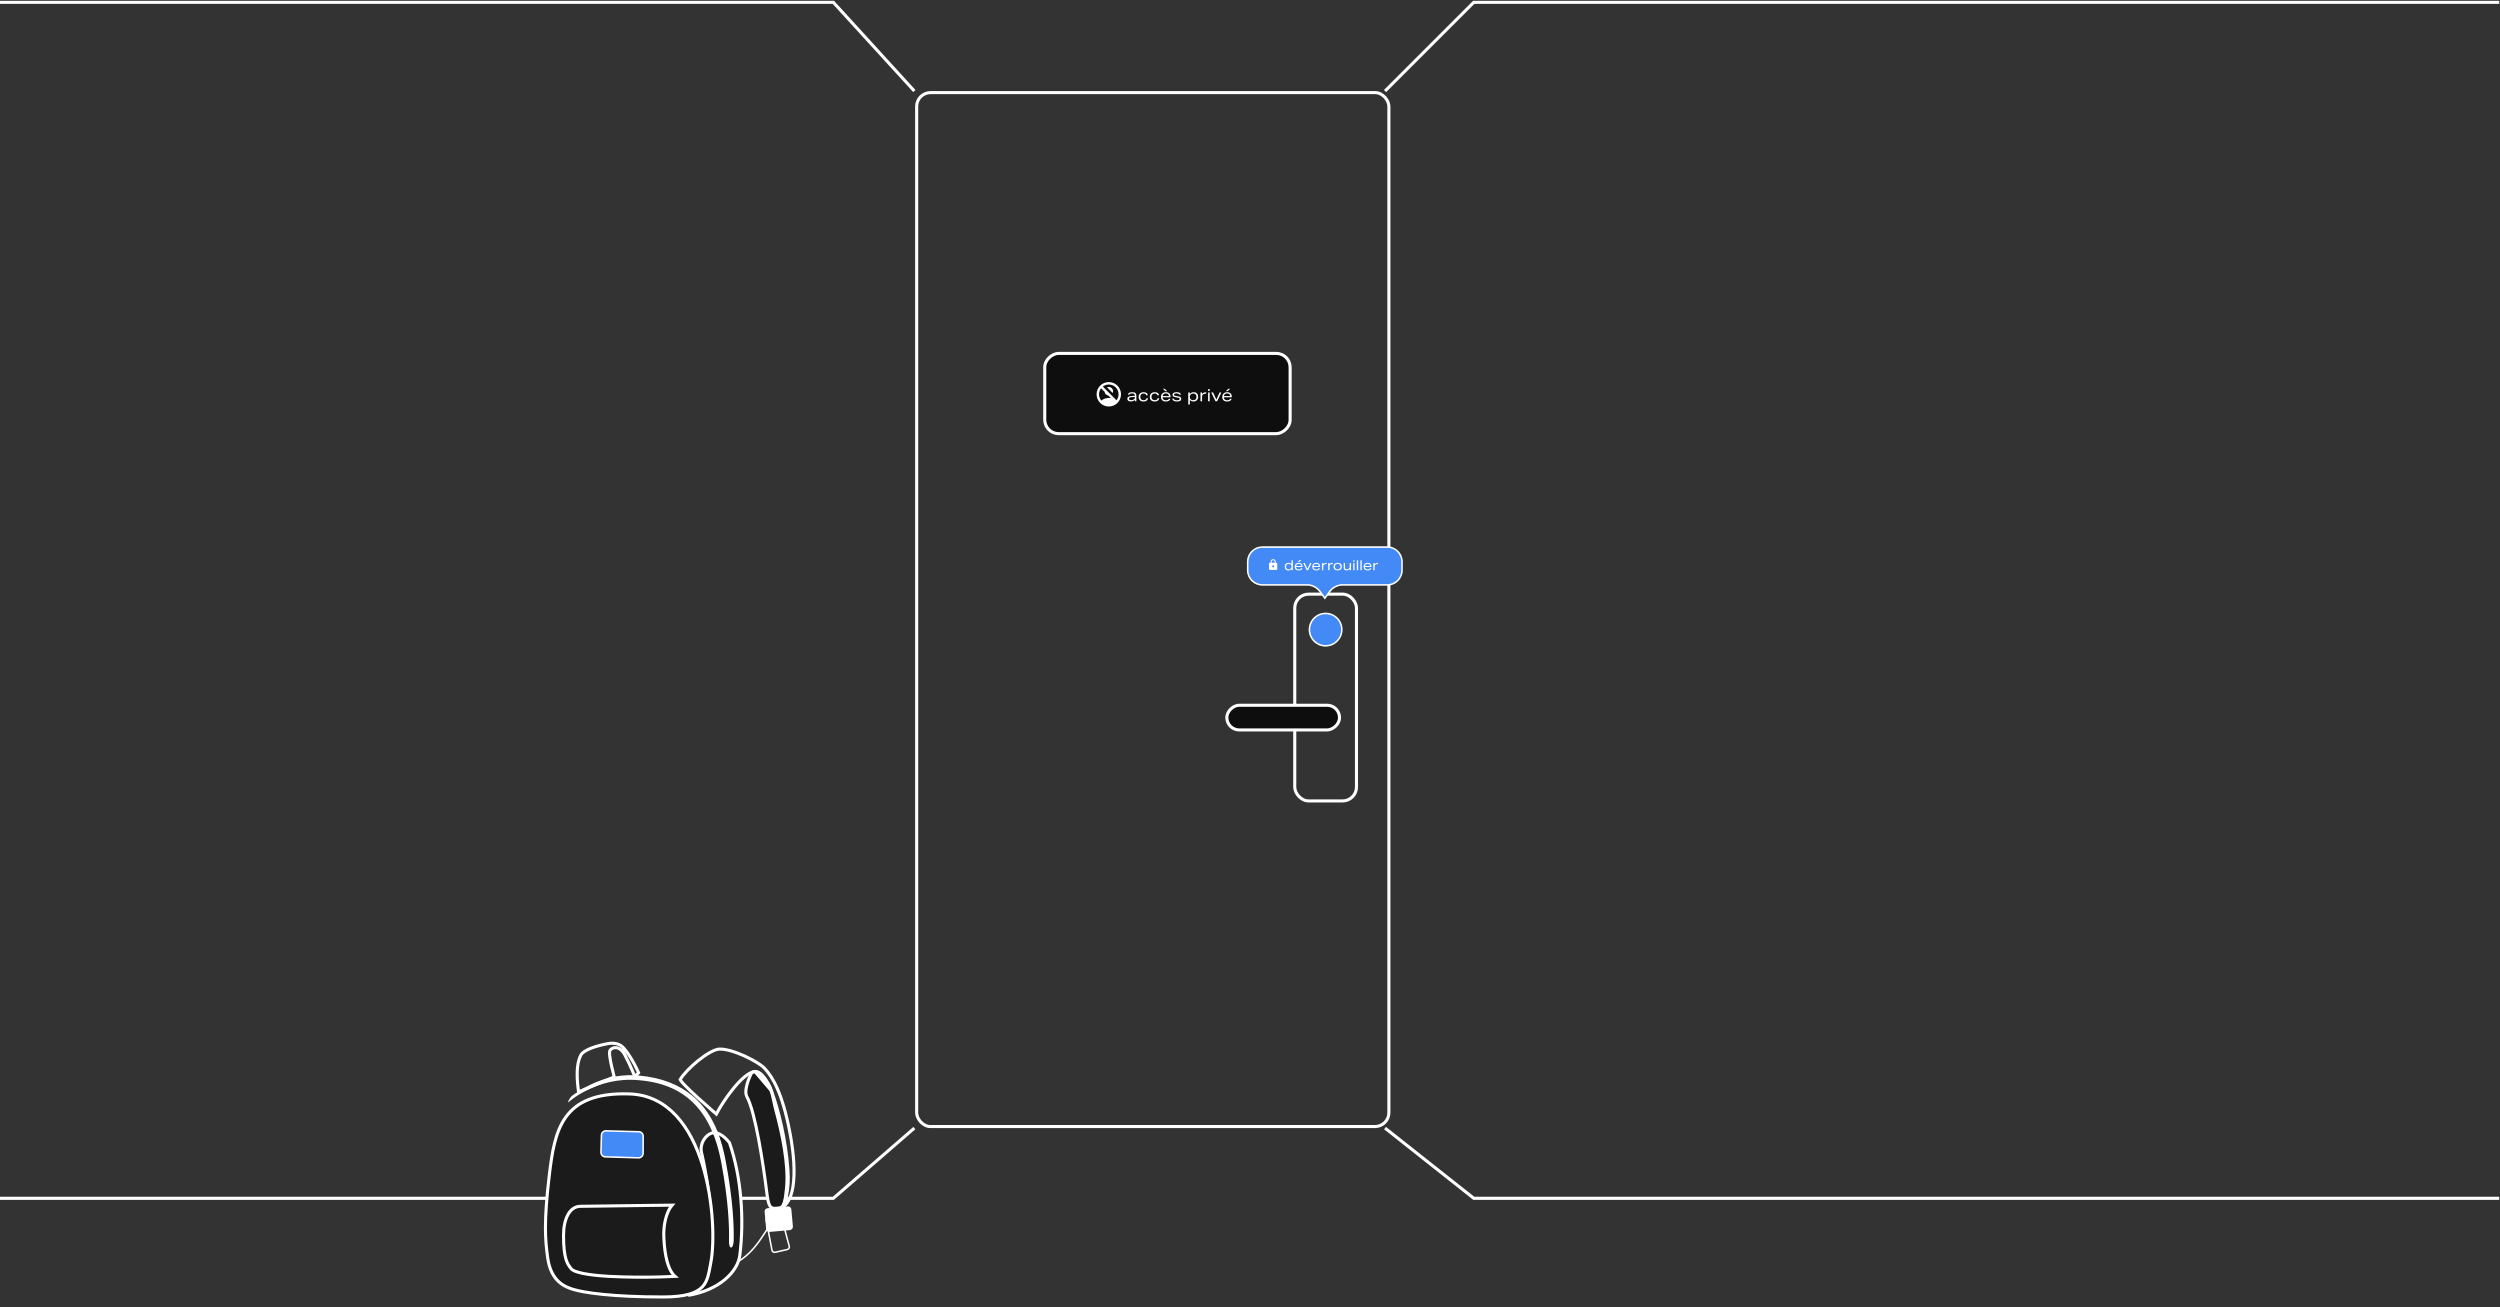 <svg width="1620" height="847" viewBox="0 0 1620 847" fill="none" xmlns="http://www.w3.org/2000/svg">
<rect x="0" y="0" width="1620" height="847" fill="#333333" stroke="none"/>
<rect x="594" y="60" width="306" height="670" rx="9" stroke="white" stroke-width="2"/>
<rect x="839" y="385" width="40" height="134" rx="9" stroke="white" stroke-width="2"/>
<rect x="868" y="457" width="16" height="73" rx="8" transform="rotate(90 868 457)" fill="#0E0E0E" stroke="white" stroke-width="2"/>
<rect x="836" y="229" width="52" height="159" rx="9" transform="rotate(90 836 229)" fill="#0E0E0E" stroke="white" stroke-width="2"/>
<path d="M735.39 260V259.109C735.045 259.468 734.664 259.732 734.246 259.901C733.835 260.062 733.359 260.143 732.816 260.143C732.075 260.143 731.507 259.993 731.111 259.692C730.715 259.391 730.517 258.962 730.517 258.405C730.517 257.796 730.777 257.345 731.298 257.052C731.826 256.751 732.651 256.586 733.773 256.557L735.368 256.513V256.315C735.368 255.846 735.229 255.501 734.95 255.281C734.679 255.054 734.253 254.94 733.674 254.94C733.131 254.94 732.706 255.006 732.398 255.138C732.097 255.27 731.896 255.479 731.793 255.765L730.847 255.644C731.074 254.639 732.031 254.137 733.718 254.137C734.613 254.137 735.276 254.317 735.709 254.676C736.149 255.035 736.369 255.585 736.369 256.326V260H735.39ZM735.368 257.25L733.784 257.294C733.021 257.316 732.464 257.408 732.112 257.569C731.76 257.73 731.584 257.98 731.584 258.317C731.584 258.64 731.712 258.885 731.969 259.054C732.226 259.223 732.596 259.307 733.08 259.307C733.425 259.307 733.751 259.256 734.059 259.153C734.374 259.043 734.646 258.893 734.873 258.702C735.203 258.431 735.368 258.097 735.368 257.701V257.25ZM743.95 258.064C743.833 258.746 743.525 259.27 743.026 259.637C742.528 259.996 741.864 260.176 741.035 260.176C740.031 260.176 739.242 259.912 738.67 259.384C738.106 258.849 737.823 258.112 737.823 257.173C737.823 256.572 737.952 256.044 738.208 255.589C738.472 255.134 738.846 254.779 739.33 254.522C739.822 254.265 740.401 254.137 741.068 254.137C741.824 254.137 742.436 254.298 742.905 254.621C743.382 254.944 743.694 255.413 743.84 256.029L742.817 256.194C742.59 255.387 741.996 254.984 741.035 254.984C740.368 254.984 739.847 255.175 739.473 255.556C739.099 255.937 738.912 256.469 738.912 257.151C738.912 257.855 739.096 258.394 739.462 258.768C739.829 259.142 740.361 259.329 741.057 259.329C742.121 259.329 742.744 258.907 742.927 258.064H743.95ZM751.191 258.064C751.073 258.746 750.765 259.27 750.267 259.637C749.768 259.996 749.104 260.176 748.276 260.176C747.271 260.176 746.483 259.912 745.911 259.384C745.346 258.849 745.064 258.112 745.064 257.173C745.064 256.572 745.192 256.044 745.449 255.589C745.713 255.134 746.087 254.779 746.571 254.522C747.062 254.265 747.641 254.137 748.309 254.137C749.064 254.137 749.676 254.298 750.146 254.621C750.622 254.944 750.934 255.413 751.081 256.029L750.058 256.194C749.83 255.387 749.236 254.984 748.276 254.984C747.608 254.984 747.088 255.175 746.714 255.556C746.34 255.937 746.153 256.469 746.153 257.151C746.153 257.855 746.336 258.394 746.703 258.768C747.069 259.142 747.601 259.329 748.298 259.329C749.361 259.329 749.984 258.907 750.168 258.064H751.191ZM753.338 257.448C753.353 258.035 753.547 258.5 753.921 258.845C754.302 259.19 754.812 259.362 755.45 259.362C756.513 259.362 757.166 259.043 757.408 258.405H758.398C758.09 259.586 757.093 260.176 755.406 260.176C754.438 260.176 753.679 259.912 753.129 259.384C752.579 258.856 752.304 258.13 752.304 257.206C752.304 256.612 752.429 256.084 752.678 255.622C752.935 255.16 753.301 254.797 753.778 254.533C754.255 254.269 754.808 254.137 755.439 254.137C756.4 254.137 757.148 254.39 757.683 254.896C758.218 255.395 758.486 256.095 758.486 256.997V257.448H753.338ZM757.474 256.667C757.467 256.117 757.287 255.692 756.935 255.391C756.583 255.09 756.081 254.94 755.428 254.94C754.863 254.94 754.394 255.094 754.02 255.402C753.646 255.71 753.426 256.132 753.36 256.667H757.474ZM755.274 253.499L753.481 251.926H754.768L756.319 253.499H755.274ZM764.326 255.809C764.216 255.516 764.007 255.299 763.699 255.16C763.398 255.013 762.984 254.94 762.456 254.94C761.928 254.94 761.51 255.013 761.202 255.16C760.894 255.307 760.74 255.505 760.74 255.754C760.74 256.003 760.846 256.19 761.059 256.315C761.279 256.44 761.686 256.546 762.28 256.634L763.006 256.744C763.651 256.839 764.143 256.957 764.48 257.096C764.825 257.228 765.067 257.4 765.206 257.613C765.353 257.826 765.426 258.101 765.426 258.438C765.426 259.597 764.487 260.176 762.61 260.176C761.708 260.176 761.008 260.026 760.509 259.725C760.01 259.417 759.706 258.955 759.596 258.339H760.575C760.788 259.021 761.459 259.362 762.588 259.362C763.182 259.362 763.64 259.285 763.963 259.131C764.293 258.977 764.458 258.757 764.458 258.471C764.458 258.222 764.341 258.035 764.106 257.91C763.871 257.785 763.435 257.675 762.797 257.58L762.126 257.481C761.51 257.386 761.033 257.268 760.696 257.129C760.366 256.99 760.131 256.814 759.992 256.601C759.853 256.381 759.783 256.106 759.783 255.776C759.783 255.263 760.018 254.863 760.487 254.577C760.964 254.284 761.62 254.137 762.456 254.137C763.277 254.137 763.908 254.258 764.348 254.5C764.795 254.742 765.103 255.138 765.272 255.688L764.326 255.809ZM769.982 262.134V254.313H771.005V255.347C771.254 254.973 771.603 254.68 772.05 254.467C772.497 254.247 772.989 254.137 773.524 254.137C774.089 254.137 774.587 254.258 775.02 254.5C775.46 254.735 775.801 255.079 776.043 255.534C776.292 255.981 776.417 256.509 776.417 257.118C776.417 257.705 776.296 258.229 776.054 258.691C775.812 259.153 775.464 259.516 775.009 259.78C774.554 260.044 774.023 260.176 773.414 260.176C772.365 260.176 771.566 259.809 771.016 259.076V262.134H769.982ZM771.005 257.316C771.005 257.873 771.196 258.35 771.577 258.746C771.76 258.937 771.984 259.083 772.248 259.186C772.519 259.281 772.813 259.329 773.128 259.329C773.847 259.329 774.393 259.142 774.767 258.768C775.141 258.394 775.328 257.848 775.328 257.129C775.328 256.454 775.141 255.93 774.767 255.556C774.393 255.175 773.872 254.984 773.205 254.984C772.89 254.984 772.589 255.043 772.303 255.16C772.017 255.27 771.771 255.428 771.566 255.633C771.39 255.809 771.251 256.014 771.148 256.249C771.053 256.484 771.005 256.722 771.005 256.964V257.316ZM777.91 260V254.313H778.933V255.38C779.211 254.999 779.53 254.709 779.89 254.511C780.256 254.313 780.649 254.214 781.067 254.214C781.228 254.214 781.426 254.232 781.661 254.269L781.54 255.171C781.334 255.134 781.147 255.116 780.979 255.116C780.671 255.116 780.399 255.16 780.165 255.248C779.93 255.336 779.714 255.472 779.516 255.655C779.134 256.007 778.944 256.418 778.944 256.887V260H777.91ZM782.84 260V254.313H783.874V260H782.84ZM782.807 253.268V252.146H783.907V253.268H782.807ZM787.623 260L784.884 254.313H786.094L788.195 258.933L790.307 254.313H791.462L788.723 260H787.623ZM793.041 257.448C793.056 258.035 793.25 258.5 793.624 258.845C794.005 259.19 794.515 259.362 795.153 259.362C796.216 259.362 796.869 259.043 797.111 258.405H798.101C797.793 259.586 796.796 260.176 795.109 260.176C794.141 260.176 793.382 259.912 792.832 259.384C792.282 258.856 792.007 258.13 792.007 257.206C792.007 256.612 792.132 256.084 792.381 255.622C792.638 255.16 793.004 254.797 793.481 254.533C793.958 254.269 794.511 254.137 795.142 254.137C796.103 254.137 796.851 254.39 797.386 254.896C797.921 255.395 798.189 256.095 798.189 256.997V257.448H793.041ZM797.177 256.667C797.17 256.117 796.99 255.692 796.638 255.391C796.286 255.09 795.784 254.94 795.131 254.94C794.566 254.94 794.097 255.094 793.723 255.402C793.349 255.71 793.129 256.132 793.063 256.667H797.177ZM795.417 253.499H794.372L795.923 251.926H797.21L795.417 253.499Z" fill="white"/>
<path d="M908.5 364L908.5 369.5C908.5 374.747 904.247 379 899 379L870.113 379C866.742 379 863.575 380.619 861.601 383.352L858.5 387.646L855.399 383.352C853.425 380.619 850.258 379 846.887 379L818 379C812.753 379 808.5 374.747 808.5 369.5L808.5 364C808.5 358.753 812.753 354.5 818 354.5L899 354.5C904.247 354.5 908.5 358.753 908.5 364Z" fill="#448AF7" stroke="white"/>
<path d="M836.914 369.5V368.654C836.71 368.96 836.425 369.203 836.059 369.383C835.693 369.557 835.291 369.644 834.853 369.644C834.391 369.644 833.98 369.548 833.62 369.356C833.266 369.158 832.987 368.876 832.783 368.51C832.585 368.138 832.486 367.703 832.486 367.205C832.486 366.725 832.585 366.296 832.783 365.918C832.981 365.54 833.266 365.243 833.638 365.027C834.01 364.811 834.445 364.703 834.943 364.703C835.801 364.703 836.455 365.003 836.905 365.603V363.074H837.751V369.5H836.914ZM836.914 367.043C836.914 366.587 836.758 366.197 836.446 365.873C836.296 365.717 836.11 365.6 835.888 365.522C835.672 365.438 835.435 365.396 835.177 365.396C834.595 365.396 834.148 365.549 833.836 365.855C833.53 366.161 833.377 366.608 833.377 367.196C833.377 367.748 833.527 368.18 833.827 368.492C834.133 368.798 834.562 368.951 835.114 368.951C835.372 368.951 835.618 368.906 835.852 368.816C836.086 368.72 836.287 368.588 836.455 368.42C836.599 368.276 836.71 368.108 836.788 367.916C836.872 367.724 836.914 367.529 836.914 367.331V367.043ZM839.818 367.412C839.83 367.892 839.989 368.273 840.295 368.555C840.607 368.837 841.024 368.978 841.546 368.978C842.416 368.978 842.95 368.717 843.148 368.195H843.958C843.706 369.161 842.89 369.644 841.51 369.644C840.718 369.644 840.097 369.428 839.647 368.996C839.197 368.564 838.972 367.97 838.972 367.214C838.972 366.728 839.074 366.296 839.278 365.918C839.488 365.54 839.788 365.243 840.178 365.027C840.568 364.811 841.021 364.703 841.537 364.703C842.323 364.703 842.935 364.91 843.373 365.324C843.811 365.732 844.03 366.305 844.03 367.043V367.412H839.818ZM843.202 366.773C843.196 366.323 843.049 365.975 842.761 365.729C842.473 365.483 842.062 365.36 841.528 365.36C841.066 365.36 840.682 365.486 840.376 365.738C840.07 365.99 839.89 366.335 839.836 366.773H843.202ZM841.762 364.181H840.907L842.176 362.894H843.229L841.762 364.181ZM846.759 369.5L844.518 364.847H845.508L847.227 368.627L848.955 364.847H849.9L847.659 369.5H846.759ZM851.191 367.412C851.203 367.892 851.362 368.273 851.668 368.555C851.98 368.837 852.397 368.978 852.919 368.978C853.789 368.978 854.323 368.717 854.521 368.195H855.331C855.079 369.161 854.263 369.644 852.883 369.644C852.091 369.644 851.47 369.428 851.02 368.996C850.57 368.564 850.345 367.97 850.345 367.214C850.345 366.728 850.447 366.296 850.651 365.918C850.861 365.54 851.161 365.243 851.551 365.027C851.941 364.811 852.394 364.703 852.91 364.703C853.696 364.703 854.308 364.91 854.746 365.324C855.184 365.732 855.403 366.305 855.403 367.043V367.412H851.191ZM854.575 366.773C854.569 366.323 854.422 365.975 854.134 365.729C853.846 365.483 853.435 365.36 852.901 365.36C852.439 365.36 852.055 365.486 851.749 365.738C851.443 365.99 851.263 366.335 851.209 366.773H854.575ZM856.627 369.5V364.847H857.464V365.72C857.692 365.408 857.953 365.171 858.247 365.009C858.547 364.847 858.868 364.766 859.21 364.766C859.342 364.766 859.504 364.781 859.696 364.811L859.597 365.549C859.429 365.519 859.276 365.504 859.138 365.504C858.886 365.504 858.664 365.54 858.472 365.612C858.28 365.684 858.103 365.795 857.941 365.945C857.629 366.233 857.473 366.569 857.473 366.953V369.5H856.627ZM860.661 369.5V364.847H861.498V365.72C861.726 365.408 861.987 365.171 862.281 365.009C862.581 364.847 862.902 364.766 863.244 364.766C863.376 364.766 863.538 364.781 863.73 364.811L863.631 365.549C863.463 365.519 863.31 365.504 863.172 365.504C862.92 365.504 862.698 365.54 862.506 365.612C862.314 365.684 862.137 365.795 861.975 365.945C861.663 366.233 861.507 366.569 861.507 366.953V369.5H860.661ZM869.527 367.16C869.527 367.646 869.416 368.078 869.194 368.456C868.978 368.828 868.663 369.119 868.249 369.329C867.835 369.539 867.352 369.644 866.8 369.644C866.266 369.644 865.798 369.548 865.396 369.356C864.994 369.164 864.682 368.882 864.46 368.51C864.238 368.138 864.127 367.697 864.127 367.187C864.127 366.701 864.235 366.272 864.451 365.9C864.673 365.522 864.991 365.228 865.405 365.018C865.819 364.808 866.302 364.703 866.854 364.703C867.388 364.703 867.856 364.799 868.258 364.991C868.66 365.183 868.972 365.465 869.194 365.837C869.416 366.209 869.527 366.65 869.527 367.16ZM868.636 367.178C868.636 366.614 868.477 366.176 868.159 365.864C867.847 365.552 867.406 365.396 866.836 365.396C866.26 365.396 865.813 365.552 865.495 365.864C865.177 366.17 865.018 366.605 865.018 367.169C865.018 367.733 865.174 368.171 865.486 368.483C865.804 368.795 866.248 368.951 866.818 368.951C867.394 368.951 867.841 368.798 868.159 368.492C868.477 368.18 868.636 367.742 868.636 367.178ZM874.603 369.5V368.636C874.339 368.978 874.039 369.233 873.703 369.401C873.373 369.563 872.998 369.644 872.578 369.644C871.978 369.644 871.516 369.494 871.192 369.194C870.874 368.888 870.715 368.45 870.715 367.88V364.847H871.561V367.727C871.561 368.135 871.66 368.438 871.858 368.636C872.062 368.828 872.374 368.924 872.794 368.924C873.292 368.924 873.739 368.75 874.135 368.402C874.285 368.264 874.399 368.111 874.477 367.943C874.555 367.769 874.594 367.589 874.594 367.403V364.847H875.44V369.5H874.603ZM876.912 369.5V364.847H877.758V369.5H876.912ZM876.885 363.992V363.074H877.785V363.992H876.885ZM879.232 369.5V363.074H880.078V369.5H879.232ZM881.552 369.5V363.074H882.398V369.5H881.552ZM884.467 367.412C884.479 367.892 884.638 368.273 884.944 368.555C885.256 368.837 885.673 368.978 886.195 368.978C887.065 368.978 887.599 368.717 887.797 368.195H888.607C888.355 369.161 887.539 369.644 886.159 369.644C885.367 369.644 884.746 369.428 884.296 368.996C883.846 368.564 883.621 367.97 883.621 367.214C883.621 366.728 883.723 366.296 883.927 365.918C884.137 365.54 884.437 365.243 884.827 365.027C885.217 364.811 885.67 364.703 886.186 364.703C886.972 364.703 887.584 364.91 888.022 365.324C888.46 365.732 888.679 366.305 888.679 367.043V367.412H884.467ZM887.851 366.773C887.845 366.323 887.698 365.975 887.41 365.729C887.122 365.483 886.711 365.36 886.177 365.36C885.715 365.36 885.331 365.486 885.025 365.738C884.719 365.99 884.539 366.335 884.485 366.773H887.851ZM889.902 369.5V364.847H890.739V365.72C890.967 365.408 891.228 365.171 891.522 365.009C891.822 364.847 892.143 364.766 892.485 364.766C892.617 364.766 892.779 364.781 892.971 364.811L892.872 365.549C892.704 365.519 892.551 365.504 892.413 365.504C892.161 365.504 891.939 365.54 891.747 365.612C891.555 365.684 891.378 365.795 891.216 365.945C890.904 366.233 890.748 366.569 890.748 366.953V369.5H889.902Z" fill="white"/>
<path d="M721.017 254.661C721.176 254.312 721.271 253.932 721.271 253.521C721.271 251.993 720.028 250.75 718.5 250.75C718.088 250.75 717.708 250.845 717.36 251.003L721.017 254.661Z" fill="white"/>
<path d="M718.5 247.583C714.13 247.583 710.583 251.13 710.583 255.5C710.583 259.87 714.13 263.417 718.5 263.417C722.87 263.417 726.417 259.87 726.417 255.5C726.417 251.13 722.87 247.583 718.5 247.583ZM718.5 257.875C716.663 257.875 714.977 258.508 713.639 259.553C712.687 258.417 712.165 256.982 712.167 255.5C712.167 254.035 712.666 252.69 713.505 251.621L715.769 253.885C715.848 254.485 716.122 255.043 716.55 255.471C716.978 255.899 717.536 256.173 718.136 256.252L719.878 257.994C719.426 257.915 718.967 257.875 718.5 257.875ZM723.496 259.379L714.621 250.505C715.727 249.635 717.093 249.164 718.5 249.167C721.999 249.167 724.833 252.001 724.833 255.5C724.833 256.965 724.335 258.302 723.496 259.379Z" fill="white"/>
<circle cx="859" cy="408" r="10.5" fill="#448AF7" stroke="white"/>
<path d="M592.5 59L540 1.5H0M897.5 59L955 1.5H1619.5M592.5 731L540 776.5H0M897.5 731L955 776.5H1619.5" stroke="white" stroke-width="2"/>
<path d="M394.293 676.192L394.293 676.192C395.161 676.027 396.768 675.884 398.508 676.139C400.249 676.393 402.031 677.031 403.37 678.343C405.96 680.885 409.878 686.521 413.81 695.122L411.366 697.673C411.027 696.815 410.546 695.626 409.949 694.22C408.706 691.291 406.953 687.409 404.923 683.622C403.156 680.322 401.004 678.972 399.012 678.868C398.044 678.818 397.177 679.071 396.506 679.467C395.867 679.844 395.299 680.421 395.096 681.109L395.094 681.113C394.948 681.619 394.936 682.281 394.97 682.945C395.007 683.641 395.103 684.46 395.236 685.341C395.503 687.106 395.931 689.189 396.378 691.172C396.827 693.158 397.299 695.058 397.659 696.46C397.804 697.027 397.932 697.513 398.032 697.892C394.862 699.096 389.177 701.472 384.119 703.618C381.334 704.8 378.729 705.916 376.821 706.736C376.071 707.059 375.429 707.335 374.925 707.553C374.925 707.553 374.925 707.552 374.925 707.552C374.918 707.5 374.91 707.446 374.903 707.392C374.82 706.798 374.719 706.07 374.614 705.234C374.386 703.408 374.142 701.074 374.044 698.541C373.847 693.425 374.256 687.686 376.428 683.661C376.847 682.886 377.638 682.102 378.799 681.333C379.952 680.57 381.407 679.864 383.069 679.218C386.394 677.928 390.439 676.924 394.293 676.192Z" stroke="white" stroke-width="2"/>
<path d="M470.143 820.912C490.835 815.419 497.009 792.043 502.878 790.082" stroke="white" stroke-miterlimit="10"/>
<path d="M497.111 774.53L497.111 774.529C495.778 763.772 493.853 750.259 491.576 738.196C490.438 732.165 489.21 726.485 487.921 721.686C486.637 716.908 485.275 712.933 483.848 710.358L483.847 710.357C483.491 709.715 483.303 708.815 483.298 707.684C483.293 706.562 483.469 705.286 483.769 703.95C484.369 701.279 485.441 698.484 486.405 696.424C487.033 695.083 487.737 694.623 488.35 694.497C489.022 694.359 489.873 694.561 490.883 695.13C492.903 696.268 494.961 698.538 496.216 700.121L496.217 700.122C498.405 702.88 499.543 705.808 500.39 709.034C500.783 710.532 501.111 712.08 501.455 713.71C501.484 713.844 501.512 713.978 501.541 714.113C501.915 715.883 502.316 717.741 502.842 719.676L502.842 719.676C506.753 734.065 511.233 754.892 509.687 769.749C509.37 772.783 509.097 775.128 508.778 776.953C508.458 778.79 508.104 780.019 507.665 780.863C507.248 781.665 506.758 782.111 506.106 782.403C505.402 782.717 504.45 782.878 503.052 782.965L503.05 782.965C501.2 783.082 500.164 782.931 499.358 782.053C498.451 781.063 497.659 778.974 497.111 774.53Z" fill="#1B1B1B" stroke="white" stroke-width="2"/>
<path d="M499.924 706.928L499.924 706.929C504.361 719.147 509.18 738.29 510.592 758.277C511.035 764.552 510.687 770.224 509.618 774.875C508.933 777.855 507.942 780.461 506.64 782.54C508.933 781.211 510.624 779.004 511.851 776.16C513.617 772.068 514.368 766.763 514.517 761.212C514.815 750.124 512.706 738.419 511.949 734.377C506.866 707.386 500.236 697.367 495.279 692.087C494.393 691.145 492.684 689.867 490.408 688.47C488.153 687.085 485.406 685.623 482.498 684.3C476.628 681.63 470.294 679.62 466.045 679.817L466.044 679.817C464.55 679.886 462.468 680.66 460.036 682.016C457.635 683.354 455.004 685.195 452.444 687.262C447.417 691.319 442.797 696.134 440.739 699.557C440.825 699.737 440.988 700.001 441.248 700.355C441.804 701.108 442.684 702.107 443.81 703.283C446.052 705.625 449.169 708.565 452.341 711.453C455.509 714.339 458.717 717.16 461.134 719.26C462.342 720.31 463.352 721.18 464.06 721.786C464.106 721.826 464.151 721.864 464.194 721.902C466.275 717.832 470.227 711.607 474.593 706.132C477 703.113 479.558 700.289 482.024 698.17C484.448 696.087 486.942 694.544 489.208 694.356L499.924 706.928ZM499.924 706.928C499.113 704.697 497.608 701.556 495.799 698.993M499.924 706.928L495.799 698.993M495.799 698.993C494.896 697.713 493.888 696.534 492.819 695.687M495.799 698.993L492.819 695.687M492.819 695.687C491.763 694.851 490.528 694.246 489.209 694.356L492.819 695.687ZM440.595 699.803L440.596 699.801L440.595 699.803Z" stroke="white" stroke-width="2"/>
<path d="M454.595 746.99L454.594 746.987C453.925 744.153 454.512 741.306 455.821 738.98C457.139 736.64 459.137 734.913 461.175 734.254L461.175 734.254C462.783 733.733 464.634 733.973 466.641 735.041C468.623 736.095 470.703 737.932 472.715 740.503C480.673 763.466 482.187 790.976 479.413 813.335C478.06 824.222 465.935 836.082 445.971 839.388C446.207 839.241 446.446 839.086 446.687 838.923C450.858 836.099 455.598 830.847 458.19 821.171C462.067 806.699 461.143 788.115 459.283 773.237C458.351 765.781 457.18 759.221 456.241 754.526C455.771 752.177 455.36 750.294 455.066 748.997C454.918 748.348 454.8 747.845 454.719 747.504C454.678 747.334 454.647 747.204 454.625 747.116L454.601 747.016L454.595 746.99Z" fill="#1B1B1B" stroke="white" stroke-width="2"/>
<path d="M408.002 708.867L408.002 708.867C433.163 709.741 447.586 730.434 455.106 754.565C462.614 778.658 463.063 805.696 460.581 818.298C460.409 819.169 460.252 820.02 460.098 820.851C459.694 823.036 459.315 825.088 458.756 827.027C457.993 829.67 456.924 831.987 455.091 833.924C451.429 837.795 444.437 840.437 429.661 840.437C396.654 840.437 378.134 837.64 371.194 835.45C368.781 834.687 365.277 833.481 362.095 830.564C358.933 827.666 356.009 823.002 354.918 815.183L354.918 815.182C353.208 803.005 352.37 791.815 355.922 761.747C357.632 747.29 359.602 733.724 366.63 723.932C373.574 714.256 385.619 708.082 408.002 708.867Z" fill="#1B1B1B" stroke="white" stroke-width="2"/>
<path d="M470.226 752.173C469.03 745.888 467.333 738.976 464.538 732.232L461.173 732.385C463.69 738.1 465.776 744.817 467.278 752.729C472.075 778.081 472.632 795.074 472.381 804.294C472.228 809.829 475.274 809.856 475.427 803.946C475.663 794.476 475.023 777.538 470.226 752.173Z" fill="white"/>
<path d="M511.805 797.118L498.817 798.272C497.621 798.384 496.55 797.494 496.453 796.284L495.465 785.256C495.354 784.06 496.244 782.989 497.454 782.892L510.442 781.738C511.638 781.627 512.709 782.517 512.807 783.727L513.794 794.754C513.891 795.95 513.001 797.007 511.805 797.118Z" fill="white"/>
<path d="M500.24 810.142L500.24 810.139L496.471 790.28L496.471 790.28L496.469 790.272C496.461 790.233 496.486 790.195 496.534 790.191L496.534 790.191L496.545 790.19L506.459 789.189C506.459 789.189 506.459 789.189 506.459 789.189C506.494 789.185 506.528 789.209 506.536 789.243L506.536 789.243L506.538 789.251L511.433 807.58L511.433 807.58C511.681 808.504 511.109 809.461 510.177 809.675L502.284 811.482C502.283 811.482 502.282 811.482 502.282 811.482C501.341 811.686 500.411 811.078 500.24 810.142Z" stroke="white"/>
<path d="M392.352 749.643L392.344 749.643H392.337C390.738 749.643 389.433 748.341 389.43 746.742L389.722 735.708L389.722 735.708V735.694C389.722 734.119 390.974 732.829 392.545 732.788L413.753 733.357L413.766 733.358L413.78 733.357C414.164 733.347 414.546 733.412 414.904 733.55C415.262 733.687 415.59 733.895 415.868 734.159C416.146 734.424 416.369 734.741 416.524 735.092C416.678 735.442 416.762 735.818 416.771 736.2L416.729 747.304H416.729L416.729 747.31C416.741 748.939 415.435 750.279 413.801 750.283L392.352 749.643Z" fill="#448AF7" stroke="white"/>
<path d="M464.969 733.289C458.114 716.156 444.277 699.677 414.045 696.952C393.046 695.06 378.904 704.809 373.146 708.341C371.867 709.119 370.435 710.093 369.461 711.428C368.224 713.124 368.057 714.515 368.057 714.515C368.057 714.515 386.274 697.508 413.766 699.941C429.481 701.332 450.117 706.575 461.479 733.136C462.438 732.899 463.732 733.038 464.969 733.289Z" fill="white"/>
<path d="M427.18 827.481C418.518 827.696 406.743 827.741 394.282 827.061C387.726 826.701 382.074 826.051 377.835 825.184C375.714 824.749 373.973 824.265 372.661 823.748C371.31 823.216 370.556 822.702 370.239 822.29C370.146 822.169 370.053 822.049 369.96 821.929C368.842 820.488 367.735 819.062 366.85 816.302C365.876 813.27 365.163 808.587 365.163 800.553C365.163 795.212 366.151 790.48 368.021 787.098C369.875 783.743 372.543 781.781 375.994 781.695L375.995 781.695C378.962 781.618 396.058 781.41 411.84 781.22C413.282 781.203 414.713 781.186 416.121 781.169C422.414 781.094 428.249 781.024 432.57 780.969C433.69 780.955 434.708 780.942 435.606 780.931C435.594 780.944 435.582 780.957 435.569 780.971C434.405 782.231 433.388 783.989 432.561 786.046C430.904 790.165 429.929 795.675 430.15 801.371C430.681 815.098 433.27 821.98 435.893 825.446C436.404 826.121 436.917 826.666 437.414 827.106C434.953 827.228 431.445 827.375 427.18 827.481Z" stroke="white" stroke-width="2"/>
<path d="M823 369.333C822.817 369.333 822.66 369.268 822.529 369.137C822.398 369.007 822.333 368.85 822.333 368.667V365.333C822.333 365.15 822.399 364.993 822.529 364.862C822.66 364.732 822.817 364.666 823 364.667H823.333V364C823.333 363.539 823.496 363.146 823.821 362.821C824.146 362.495 824.539 362.333 825 362.333C825.461 362.333 825.854 362.496 826.179 362.821C826.505 363.146 826.667 363.539 826.667 364V364.667H827C827.183 364.667 827.34 364.732 827.471 364.863C827.602 364.993 827.667 365.15 827.667 365.333V368.667C827.667 368.85 827.601 369.007 827.471 369.138C827.34 369.268 827.183 369.333 827 369.333H823ZM825 367.667C825.183 367.667 825.34 367.601 825.471 367.471C825.602 367.34 825.667 367.183 825.667 367C825.667 366.817 825.601 366.66 825.471 366.529C825.34 366.398 825.183 366.333 825 366.333C824.817 366.333 824.66 366.399 824.529 366.529C824.398 366.66 824.333 366.817 824.333 367C824.333 367.183 824.399 367.34 824.529 367.471C824.66 367.602 824.817 367.667 825 367.667ZM824 364.667H826V364C826 363.722 825.903 363.486 825.708 363.292C825.514 363.097 825.278 363 825 363C824.722 363 824.486 363.097 824.292 363.292C824.097 363.486 824 363.722 824 364V364.667Z" fill="white"/>
</svg>
